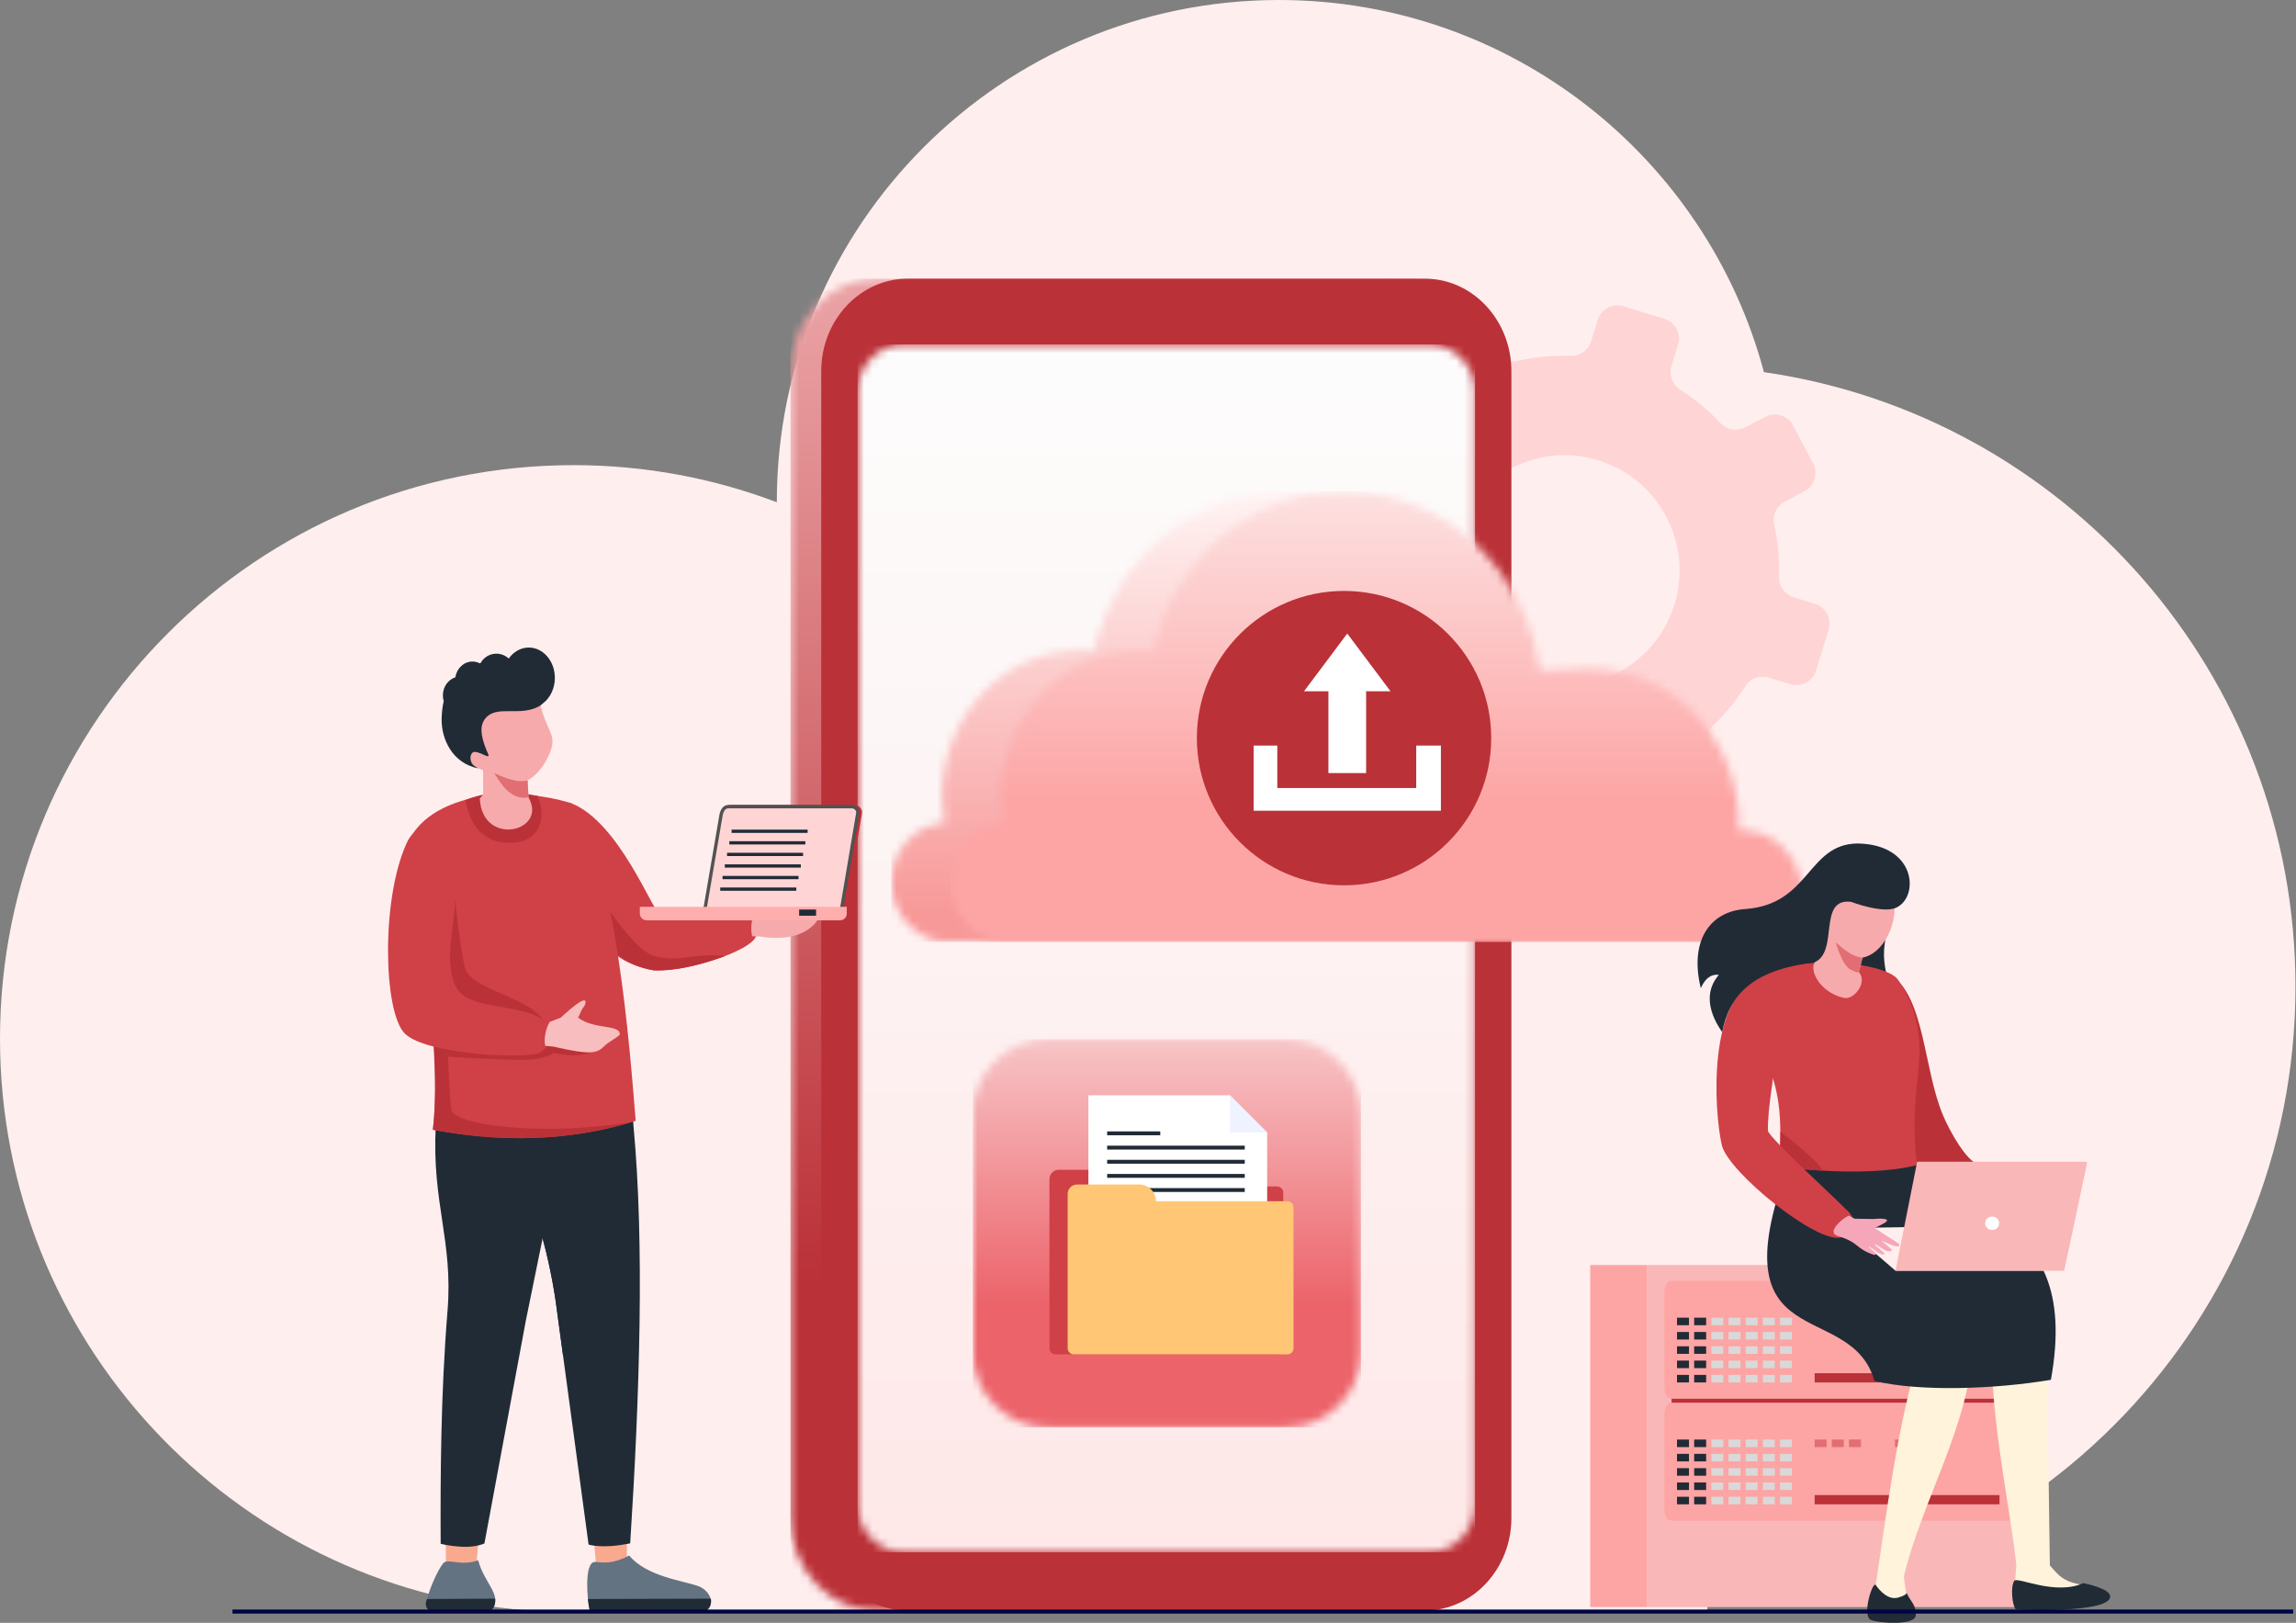 <svg width="283" height="200" viewBox="0 0 283 200" fill="none" xmlns="http://www.w3.org/2000/svg">
<rect x="0" y="0" width="283" height="200" fill="#808080" stroke="none"/>
<path fill-rule="evenodd" clip-rule="evenodd" d="M70.69 57.325C79.515 57.325 87.96 58.947 95.748 61.9V61.886C95.748 27.707 123.455 0 157.634 0C186.271 0 210.362 19.453 217.421 45.865C254.466 51.201 282.936 83.069 282.936 121.591C282.936 162.502 250.831 195.911 210.442 198.003V198.486H76.292C74.444 198.631 72.576 198.706 70.69 198.706C68.804 198.706 66.937 198.631 65.089 198.486H65.066V198.484C28.655 195.618 0 165.164 0 128.016C0 88.974 31.649 57.325 70.69 57.325Z" fill="#FFEEEE"/>
<path fill-rule="evenodd" clip-rule="evenodd" d="M173.892 45.59L175.169 48.005C175.702 49.015 175.506 50.265 174.674 51.045C173.065 52.559 171.676 54.247 170.515 56.068C169.898 57.031 168.709 57.458 167.618 57.119L165.005 56.318C163.652 55.899 162.213 56.656 161.794 58.009L160.253 63.011C159.836 64.366 160.598 65.802 161.952 66.22L164.563 67.025C165.656 67.363 166.399 68.385 166.364 69.526C166.297 71.685 166.496 73.864 166.973 76.019C167.22 77.134 166.679 78.273 165.665 78.807L163.251 80.085C161.997 80.746 161.521 82.3 162.182 83.553L164.629 88.18C165.289 89.433 166.843 89.911 168.096 89.251L170.511 87.974C171.521 87.442 172.77 87.634 173.553 88.466C175.064 90.074 176.753 91.463 178.572 92.625C179.539 93.24 179.964 94.43 179.626 95.525L178.82 98.136C178.403 99.49 179.161 100.928 180.517 101.342L185.518 102.887C186.873 103.306 188.307 102.544 188.726 101.19L189.532 98.579C189.87 97.485 190.893 96.741 192.034 96.78C194.193 96.843 196.372 96.645 198.527 96.171C199.641 95.921 200.781 96.466 201.317 97.474L202.592 99.89C203.253 101.143 204.806 101.621 206.06 100.96L210.687 98.514C211.94 97.85 212.419 96.299 211.757 95.044L210.48 92.63C209.947 91.619 210.141 90.374 210.973 89.587C212.581 88.08 213.969 86.388 215.13 84.569C215.745 83.601 216.936 83.177 218.029 83.511L220.641 84.32C221.995 84.738 223.432 83.976 223.849 82.622L225.392 77.624C225.81 76.268 225.048 74.832 223.694 74.413L221.084 73.611C219.988 73.27 219.246 72.25 219.283 71.105C219.347 68.947 219.152 66.768 218.673 64.617C218.425 63.502 218.968 62.356 219.979 61.824L222.393 60.547C223.647 59.887 224.127 58.332 223.464 57.08L221.019 52.451C220.358 51.202 218.803 50.721 217.549 51.383L215.135 52.662C214.124 53.196 212.878 53 212.091 52.166C210.582 50.56 208.892 49.171 207.074 48.011C206.11 47.395 205.682 46.207 206.02 45.112L206.827 42.502C207.244 41.145 206.485 39.708 205.13 39.289L200.128 37.749C198.774 37.331 197.336 38.089 196.919 39.446L196.113 42.058C195.775 43.151 194.755 43.892 193.611 43.859C191.451 43.788 189.273 43.987 187.119 44.466C186.002 44.711 184.864 44.173 184.33 43.161L183.05 40.744C182.39 39.491 180.835 39.011 179.583 39.675L174.956 42.122C173.702 42.783 173.224 44.336 173.888 45.588M188.401 56.809C194.058 54.912 200.474 56.89 204.079 61.645C210.031 69.492 206.576 80.687 197.238 83.821C191.582 85.716 185.167 83.74 181.564 78.986C175.611 71.137 179.062 59.941 188.401 56.809Z" fill="#FFD4D4"/>
<mask id="mask0_5141_50266" style="mask-type:luminance" maskUnits="userSpaceOnUse" x="97" y="34" width="86" height="165">
<path d="M108.067 34.346H171.87C177.719 34.346 182.503 39.469 182.503 45.73V187.1C182.503 193.362 177.718 198.486 171.87 198.486H108.067C102.218 198.486 97.434 193.362 97.434 187.1V45.73C97.434 39.469 102.219 34.346 108.067 34.346Z" fill="white"/>
</mask>
<g mask="url(#mask0_5141_50266)">
<path d="M182.504 34.346H97.434V198.486H182.504V34.346Z" fill="url(#paint0_linear_5141_50266)"/>
</g>
<path fill-rule="evenodd" clip-rule="evenodd" d="M111.856 34.346H175.659C181.508 34.346 186.292 39.469 186.292 45.73V187.1C186.292 193.362 181.507 198.486 175.659 198.486H111.856C106.007 198.486 101.223 193.362 101.223 187.1V45.73C101.223 39.469 106.008 34.346 111.856 34.346Z" fill="#BB3138"/>
<mask id="mask1_5141_50266" style="mask-type:luminance" maskUnits="userSpaceOnUse" x="105" y="42" width="77" height="150">
<path d="M111.355 42.453C108.258 42.453 105.705 45.083 105.705 48.272V185.492C105.705 188.682 108.258 191.313 111.355 191.313H176.161C179.259 191.313 181.812 188.683 181.812 185.492V48.273C181.812 45.082 179.259 42.453 176.161 42.453H111.355V42.453Z" fill="white"/>
</mask>
<g mask="url(#mask1_5141_50266)">
<path d="M181.812 42.453H105.705V191.313H181.812V42.453Z" fill="url(#paint1_linear_5141_50266)"/>
</g>
<mask id="mask2_5141_50266" style="mask-type:luminance" maskUnits="userSpaceOnUse" x="109" y="60" width="106" height="57">
<path d="M133.25 80.135C123.784 80.135 116.111 88.182 116.111 98.11C116.111 99.236 116.211 100.336 116.4 101.404C112.748 101.656 109.861 104.842 109.861 108.736C109.861 112.63 112.998 116.085 116.868 116.085H209.024C217.936 115.82 216.06 102.132 207.014 102.314C207.48 91.622 198.525 79.222 182.525 83.125C182.251 80.534 181.348 76.669 179.343 73.094C175.135 65.587 167.355 60.548 158.45 60.548C146.954 60.548 137.328 68.947 134.846 80.212C134.32 80.162 133.788 80.133 133.25 80.133" fill="white"/>
</mask>
<g mask="url(#mask2_5141_50266)">
<path d="M217.936 60.548H109.861V116.084H217.936V60.548Z" fill="url(#paint2_linear_5141_50266)"/>
</g>
<mask id="mask3_5141_50266" style="mask-type:luminance" maskUnits="userSpaceOnUse" x="117" y="60" width="106" height="57">
<path d="M140.545 80.135C131.079 80.135 123.406 88.182 123.406 98.11C123.406 99.236 123.506 100.336 123.694 101.404C120.043 101.657 117.156 104.842 117.156 108.736C117.156 112.63 120.293 116.085 124.163 116.085H216.319C225.23 115.82 223.355 102.132 214.309 102.315C214.775 91.622 205.82 79.222 189.82 83.125C189.546 80.534 188.642 76.669 186.638 73.094C182.429 65.587 174.65 60.548 165.745 60.548C154.249 60.548 144.623 68.947 142.141 80.212C141.615 80.162 141.083 80.134 140.545 80.134" fill="white"/>
</mask>
<g mask="url(#mask3_5141_50266)">
<path d="M225.23 60.548H117.156V116.084H225.23V60.548Z" fill="url(#paint3_linear_5141_50266)"/>
</g>
<path fill-rule="evenodd" clip-rule="evenodd" d="M165.665 72.828C175.683 72.828 183.806 80.95 183.806 90.969C183.806 100.988 175.683 109.11 165.665 109.11C155.646 109.11 147.523 100.988 147.523 90.969C147.523 80.95 155.646 72.828 165.665 72.828Z" fill="#BB3138"/>
<path fill-rule="evenodd" clip-rule="evenodd" d="M163.737 95.278H168.386V85.198H171.395L166.061 78.08L160.728 85.198H163.737V95.278ZM174.561 97.12V91.886H177.603V99.919H154.52V91.886H157.439V97.12H174.561Z" fill="white"/>
<mask id="mask4_5141_50266" style="mask-type:luminance" maskUnits="userSpaceOnUse" x="119" y="128" width="49" height="48">
<path d="M129.188 128.068H158.471C163.573 128.068 167.749 132.243 167.749 137.347V166.629C167.749 171.731 163.574 175.907 158.471 175.907H129.188C124.086 175.907 119.91 171.732 119.91 166.629V137.347C119.91 132.244 124.085 128.068 129.188 128.068Z" fill="white"/>
</mask>
<g mask="url(#mask4_5141_50266)">
<path d="M167.749 128.068H119.91V175.907H167.749V128.068Z" fill="url(#paint4_linear_5141_50266)"/>
</g>
<path fill-rule="evenodd" clip-rule="evenodd" d="M140.236 146.225H157.417C157.833 146.225 158.173 146.565 158.173 146.98V166.164C158.173 166.579 157.833 166.919 157.417 166.919H130.107C129.691 166.919 129.352 166.579 129.352 166.164V145.318C129.352 144.686 129.869 144.168 130.502 144.168H138.18C139.311 144.168 140.236 145.093 140.236 146.224V146.225Z" fill="#D04047"/>
<path fill-rule="evenodd" clip-rule="evenodd" d="M134.154 134.984H151.595L156.187 139.576V148.761H134.154V134.984Z" fill="white"/>
<path fill-rule="evenodd" clip-rule="evenodd" d="M136.467 141.197H153.426V141.675H136.467V141.197ZM136.467 142.939H153.426V143.417H136.467V142.939ZM136.467 144.682H153.426V145.159H136.467V144.682ZM136.467 146.424H153.426V146.902H136.467V146.424ZM136.467 139.437H143.01V139.915H136.467V139.437Z" fill="#212B36"/>
<path fill-rule="evenodd" clip-rule="evenodd" d="M142.482 148.041H158.68C159.096 148.041 159.435 148.381 159.435 148.796V166.164C159.435 166.579 159.096 166.919 158.68 166.919H132.355C131.939 166.919 131.6 166.579 131.6 166.164V147.134C131.6 146.503 132.117 145.985 132.749 145.985H140.427C141.557 145.985 142.482 146.91 142.482 148.041Z" fill="#FFC775"/>
<path fill-rule="evenodd" clip-rule="evenodd" d="M151.594 134.984V139.576H156.186L151.594 134.984Z" fill="#EFF3FF"/>
<path d="M251.098 155.904H203.004V198.059H251.098V155.904Z" fill="#FAB7B7"/>
<path fill-rule="evenodd" clip-rule="evenodd" d="M206.03 157.85H248.071C248.554 157.85 248.95 158.451 248.95 159.185V171.05C248.95 171.784 248.554 172.385 248.071 172.385H206.03C205.546 172.385 205.15 171.784 205.15 171.05V159.185C205.15 158.451 205.546 157.85 206.03 157.85Z" fill="#FDA4A4"/>
<path d="M208.178 162.396H206.705V163.325H208.178V162.396Z" fill="#212B36"/>
<path d="M208.178 164.159H206.705V165.088H208.178V164.159Z" fill="#212B36"/>
<path d="M208.178 165.922H206.705V166.851H208.178V165.922Z" fill="#212B36"/>
<path d="M208.178 167.686H206.705V168.615H208.178V167.686Z" fill="#212B36"/>
<path d="M208.178 169.448H206.705V170.377H208.178V169.448Z" fill="#212B36"/>
<path d="M210.294 162.396H208.82V163.325H210.294V162.396Z" fill="#212B36"/>
<path d="M212.409 162.396H210.936V163.325H212.409V162.396Z" fill="#D9D9D9"/>
<path d="M214.526 162.396H213.053V163.325H214.526V162.396Z" fill="#D9D9D9"/>
<path d="M216.641 162.396H215.168V163.325H216.641V162.396Z" fill="#D9D9D9"/>
<path d="M218.757 162.396H217.283V163.325H218.757V162.396Z" fill="#D9D9D9"/>
<path d="M220.872 162.396H219.398V163.325H220.872V162.396Z" fill="#D9D9D9"/>
<path d="M210.294 164.159H208.82V165.088H210.294V164.159Z" fill="#212B36"/>
<path d="M212.409 164.159H210.936V165.088H212.409V164.159Z" fill="#D9D9D9"/>
<path d="M214.526 164.159H213.053V165.088H214.526V164.159Z" fill="#D9D9D9"/>
<path d="M216.641 164.159H215.168V165.088H216.641V164.159Z" fill="#D9D9D9"/>
<path d="M218.757 164.159H217.283V165.088H218.757V164.159Z" fill="#D9D9D9"/>
<path d="M220.872 164.159H219.398V165.088H220.872V164.159Z" fill="#D9D9D9"/>
<path d="M210.294 165.922H208.82V166.851H210.294V165.922Z" fill="#212B36"/>
<path d="M212.409 165.922H210.936V166.851H212.409V165.922Z" fill="#D9D9D9"/>
<path d="M214.526 165.922H213.053V166.851H214.526V165.922Z" fill="#D9D9D9"/>
<path d="M216.641 165.922H215.168V166.851H216.641V165.922Z" fill="#D9D9D9"/>
<path d="M218.757 165.922H217.283V166.851H218.757V165.922Z" fill="#D9D9D9"/>
<path d="M220.872 165.922H219.398V166.851H220.872V165.922Z" fill="#D9D9D9"/>
<path d="M210.294 167.686H208.82V168.615H210.294V167.686Z" fill="#212B36"/>
<path d="M212.409 167.686H210.936V168.615H212.409V167.686Z" fill="#D9D9D9"/>
<path d="M214.526 167.686H213.053V168.615H214.526V167.686Z" fill="#D9D9D9"/>
<path d="M216.641 167.686H215.168V168.615H216.641V167.686Z" fill="#D9D9D9"/>
<path d="M218.757 167.686H217.283V168.615H218.757V167.686Z" fill="#D9D9D9"/>
<path d="M220.872 167.686H219.398V168.615H220.872V167.686Z" fill="#D9D9D9"/>
<path d="M210.294 169.448H208.82V170.377H210.294V169.448Z" fill="#212B36"/>
<path d="M212.409 169.448H210.936V170.377H212.409V169.448Z" fill="#D9D9D9"/>
<path d="M214.526 169.448H213.053V170.377H214.526V169.448Z" fill="#D9D9D9"/>
<path d="M216.641 169.448H215.168V170.377H216.641V169.448Z" fill="#D9D9D9"/>
<path d="M218.757 169.448H217.283V170.377H218.757V169.448Z" fill="#D9D9D9"/>
<path d="M220.872 169.448H219.398V170.377H220.872V169.448Z" fill="#D9D9D9"/>
<path d="M225.143 162.396H223.67V163.325H225.143V162.396Z" fill="#E16E73"/>
<path d="M227.259 162.396H225.785V163.325H227.259V162.396Z" fill="#E16E73"/>
<path d="M229.374 162.396H227.9V163.325H229.374V162.396Z" fill="#E16E73"/>
<path d="M235.04 162.396H233.566V163.325H235.04V162.396Z" fill="#E16E73"/>
<path d="M237.155 162.396H235.682V163.325H237.155V162.396Z" fill="#E16E73"/>
<path d="M239.27 162.396H237.797V163.325H239.27V162.396Z" fill="#E16E73"/>
<path fill-rule="evenodd" clip-rule="evenodd" d="M206.03 172.87H248.071C248.554 172.87 248.95 173.471 248.95 174.204V186.07C248.95 186.803 248.554 187.404 248.071 187.404H206.03C205.546 187.404 205.15 186.803 205.15 186.07V174.204C205.15 173.471 205.546 172.87 206.03 172.87Z" fill="#FDA4A4"/>
<path d="M208.178 177.416H206.705V178.345H208.178V177.416Z" fill="#212B36"/>
<path d="M208.178 179.179H206.705V180.108H208.178V179.179Z" fill="#212B36"/>
<path d="M208.178 180.943H206.705V181.872H208.178V180.943Z" fill="#212B36"/>
<path d="M208.178 182.705H206.705V183.634H208.178V182.705Z" fill="#212B36"/>
<path d="M208.178 184.468H206.705V185.397H208.178V184.468Z" fill="#212B36"/>
<path d="M210.294 177.416H208.82V178.345H210.294V177.416Z" fill="#212B36"/>
<path d="M212.409 177.416H210.936V178.345H212.409V177.416Z" fill="#D9D9D9"/>
<path d="M214.526 177.416H213.053V178.345H214.526V177.416Z" fill="#D9D9D9"/>
<path d="M216.641 177.416H215.168V178.345H216.641V177.416Z" fill="#D9D9D9"/>
<path d="M218.757 177.416H217.283V178.345H218.757V177.416Z" fill="#D9D9D9"/>
<path d="M220.872 177.416H219.398V178.345H220.872V177.416Z" fill="#D9D9D9"/>
<path d="M210.294 179.179H208.82V180.108H210.294V179.179Z" fill="#212B36"/>
<path d="M212.409 179.179H210.936V180.108H212.409V179.179Z" fill="#D9D9D9"/>
<path d="M214.526 179.179H213.053V180.108H214.526V179.179Z" fill="#D9D9D9"/>
<path d="M216.641 179.179H215.168V180.108H216.641V179.179Z" fill="#D9D9D9"/>
<path d="M218.757 179.179H217.283V180.108H218.757V179.179Z" fill="#D9D9D9"/>
<path d="M220.872 179.179H219.398V180.108H220.872V179.179Z" fill="#D9D9D9"/>
<path d="M210.294 180.943H208.82V181.872H210.294V180.943Z" fill="#212B36"/>
<path d="M212.409 180.943H210.936V181.872H212.409V180.943Z" fill="#D9D9D9"/>
<path d="M214.526 180.943H213.053V181.872H214.526V180.943Z" fill="#D9D9D9"/>
<path d="M216.641 180.943H215.168V181.872H216.641V180.943Z" fill="#D9D9D9"/>
<path d="M218.757 180.943H217.283V181.872H218.757V180.943Z" fill="#D9D9D9"/>
<path d="M220.872 180.943H219.398V181.872H220.872V180.943Z" fill="#D9D9D9"/>
<path d="M210.294 182.705H208.82V183.634H210.294V182.705Z" fill="#212B36"/>
<path d="M212.409 182.705H210.936V183.634H212.409V182.705Z" fill="#D9D9D9"/>
<path d="M214.526 182.705H213.053V183.634H214.526V182.705Z" fill="#D9D9D9"/>
<path d="M216.641 182.705H215.168V183.634H216.641V182.705Z" fill="#D9D9D9"/>
<path d="M218.757 182.705H217.283V183.634H218.757V182.705Z" fill="#D9D9D9"/>
<path d="M220.872 182.705H219.398V183.634H220.872V182.705Z" fill="#D9D9D9"/>
<path d="M210.294 184.468H208.82V185.397H210.294V184.468Z" fill="#212B36"/>
<path d="M212.409 184.468H210.936V185.397H212.409V184.468Z" fill="#D9D9D9"/>
<path d="M214.526 184.468H213.053V185.397H214.526V184.468Z" fill="#D9D9D9"/>
<path d="M216.641 184.468H215.168V185.397H216.641V184.468Z" fill="#D9D9D9"/>
<path d="M218.757 184.468H217.283V185.397H218.757V184.468Z" fill="#D9D9D9"/>
<path d="M220.872 184.468H219.398V185.397H220.872V184.468Z" fill="#D9D9D9"/>
<path d="M225.143 177.416H223.67V178.345H225.143V177.416Z" fill="#E16E73"/>
<path d="M227.259 177.416H225.785V178.345H227.259V177.416Z" fill="#E16E73"/>
<path d="M229.374 177.416H227.9V178.345H229.374V177.416Z" fill="#E16E73"/>
<path d="M235.04 177.416H233.566V178.345H235.04V177.416Z" fill="#E16E73"/>
<path d="M237.155 177.416H235.682V178.345H237.155V177.416Z" fill="#E16E73"/>
<path d="M239.27 177.416H237.797V178.345H239.27V177.416Z" fill="#E16E73"/>
<path d="M248.07 172.385H206.029V172.87H248.07V172.385Z" fill="#BB3138"/>
<path d="M203.003 155.904H196.006V198.059H203.003V155.904Z" fill="#FDA4A4"/>
<path d="M246.456 169.24H223.67V170.377H246.456V169.24Z" fill="#BB3138"/>
<path d="M246.456 184.259H223.67V185.397H246.456V184.259Z" fill="#BB3138"/>
<path fill-rule="evenodd" clip-rule="evenodd" d="M233.302 111.312C233.302 111.312 233.362 112.645 232.676 114.727C231.99 116.809 232.124 118.787 232.715 120.798C233.306 122.809 231.564 126.295 231.139 126.438C230.713 126.579 225.225 127.573 224.089 127.478C222.953 127.384 217.701 121.233 217.701 121.233L218.269 115.839L233.302 111.313V111.312Z" fill="#212B36"/>
<path d="M241.524 152.031L252.189 159.531L252.66 192.929C252.741 193.022 252.821 193.114 252.9 193.204C252.961 193.275 253.022 193.344 253.084 193.411C253.231 193.576 253.375 193.731 253.52 193.875C253.585 193.941 253.649 194.005 253.716 194.067C254.778 195.065 256.06 195.225 257.113 195.394C257.929 195.526 258.553 195.573 259.181 196.599C259.201 196.631 259.217 196.664 259.229 196.697C259.375 197.07 259.113 197.5 258.691 197.523L249.188 197.979C248.719 198.005 248.319 197.677 248.236 197.236C248.224 197.174 248.217 197.109 248.219 197.044L248.523 192.855C248.523 192.855 248.523 192.849 248.524 192.838C247.652 184.778 244.885 173.083 245.634 163.528C245.634 163.528 233.919 149.8 233.922 149.367C233.924 148.935 241.526 152.032 241.526 152.032" fill="#FFF3DB"/>
<path d="M241.405 156.718C240.992 160.286 243.481 162.402 243.067 165.969C243.061 174.899 236.804 185.189 234.688 194.207C234.618 194.506 235.151 197.342 235.089 197.638C234.15 198.643 231.471 200.061 231.184 195.426C232.381 187.64 233.871 175.056 236.956 165.582L235.009 156.138L241.405 156.718Z" fill="#FFF3DB"/>
<path fill-rule="evenodd" clip-rule="evenodd" d="M236.3 143.599C238.357 150.427 256.872 147.557 252.79 170.053C245.799 171.227 236.623 171.532 231.043 170.198C228.112 159.872 211.623 167.535 220.327 143.845C222.109 139.681 235.643 140.933 236.301 143.599" fill="#212B36"/>
<path fill-rule="evenodd" clip-rule="evenodd" d="M235.144 125.956C235.144 125.956 232.028 136.791 234.1 141.708C234.364 142.334 235.368 142.58 236.25 143.453C238.137 145.32 240.559 147.915 241.679 148.174C245.75 149.118 247.597 148.345 247.182 145.672C247.053 144.845 245.531 144.033 243.832 143.505C242.369 143.05 240.388 139.55 239.531 137.547C237.045 131.746 237.32 122.919 232.936 120.005C232.437 119.684 233.685 123.759 235.145 125.956" fill="#BB3138"/>
<path fill-rule="evenodd" clip-rule="evenodd" d="M215.531 121.74C213.715 129.152 220.837 128.773 219.189 143.735C224.639 144.492 231.613 144.753 236.298 143.599C235.549 138.094 236.322 133.784 236.541 130.778C236.868 126.256 235.592 123.288 233.979 120.79C232.377 118.309 218.601 117.162 215.53 121.74" fill="#D04047"/>
<path fill-rule="evenodd" clip-rule="evenodd" d="M219.439 139.516C219.5 141.085 219.414 141.698 219.189 143.735C221.201 144.015 222.46 144.177 224.694 144.275C224.24 143.275 220.531 140.247 219.439 139.516Z" fill="#BB3138"/>
<path fill-rule="evenodd" clip-rule="evenodd" d="M229.577 118.024L229.119 119.796L229.315 120.085C230.019 121.44 228.318 123.347 227.193 122.961C224.262 122.299 222.701 119.31 223.928 118.265L224.423 117.949L225.2 115.478C225.054 115.428 224.139 114.509 223.843 114.32C223.548 114.131 223.246 113.376 223.398 112.71C223.549 112.044 224.506 112.539 224.506 112.539C223.744 110.512 222.733 108.749 224.962 107.735C227.191 106.72 231.588 106.99 231.588 106.99L234.328 106.819C233.77 107.593 233.367 109.47 233.509 111.445C233.71 114.251 232.014 117.536 229.577 118.026" fill="#F7AAAC"/>
<path fill-rule="evenodd" clip-rule="evenodd" d="M226.281 116.152C226.281 116.152 227.021 118.969 228.121 119.511C229.22 120.054 228.672 119.727 229.119 119.796L229.577 118.024C228.741 117.93 227.976 117.65 226.281 116.152Z" fill="#E16E73"/>
<path fill-rule="evenodd" clip-rule="evenodd" d="M217.12 120.505C210.357 122.602 211.269 137.018 212.232 141.15C213.053 144.504 224.068 153.406 226.971 152.495C228.371 152.057 229.298 150.421 227.392 148.917C226.727 148.135 218.016 140.197 217.921 139.374C217.703 134.06 221.819 120.201 217.12 120.504" fill="#D04047"/>
<path fill-rule="evenodd" clip-rule="evenodd" d="M245.177 151.083L227.51 151.347L233.636 156.609H253.057L245.177 151.083Z" fill="#FFEEEE"/>
<path fill-rule="evenodd" clip-rule="evenodd" d="M257.097 143.176H236.306L233.637 156.609H254.429L257.26 143.29L257.097 143.176Z" fill="#FAB7B7"/>
<path fill-rule="evenodd" clip-rule="evenodd" d="M227.909 149.826L228.58 150.196L230.989 150.237C231.272 150.17 233.043 150.101 232.485 150.572C232.093 150.904 231.089 151.297 231.105 151.345C231.904 151.941 234.06 153.261 234.082 153.318C234.382 154.121 232.259 153.033 231.922 152.91C231.834 152.878 233.31 154.043 233.234 154.09C233.142 154.146 232.902 154.307 232.533 154.162C232.081 153.984 231.187 153.282 231.08 153.331C230.97 153.382 232.414 154.511 232.307 154.552C232.225 154.583 232.059 154.652 231.778 154.533C231.314 154.336 230.5 153.623 230.373 153.648C230.241 153.674 231.216 154.397 231.238 154.518C231.252 154.603 231.087 154.686 230.999 154.657C228.623 153.866 229.26 153.156 226.515 152.324C224.988 151.861 227.329 149.965 227.911 149.827" fill="#F5A7B9"/>
<path fill-rule="evenodd" clip-rule="evenodd" d="M228.159 111.147C228.159 111.147 232.083 112.645 233.743 111.858C236.61 110.495 236.174 104.027 228.909 103.954C222.736 104.062 223.123 111.481 215.072 112.038C210.802 112.333 208.195 115.901 209.639 121.792C209.651 121.806 210.286 119.917 211.862 120.146C209.292 123.114 211.88 126.596 212.267 127.199C213.186 122.695 215.888 119.549 223.565 118.631C226.754 117.425 223.948 110.629 228.159 111.147Z" fill="#212B36"/>
<path fill-rule="evenodd" clip-rule="evenodd" d="M256.795 195.111C256.795 195.111 260.169 195.762 260.101 196.792C259.965 198.871 248.526 198.414 248.46 198.343C248.019 197.875 247.787 195.56 248.273 194.826C248.634 194.279 253.286 196.68 256.795 195.111Z" fill="#212B36"/>
<path fill-rule="evenodd" clip-rule="evenodd" d="M236.135 199.08C236.063 200.404 231.282 200.023 230.563 199.626C229.493 199.036 230.797 194.872 231.199 195.335C231.199 195.335 232.446 197.298 233.92 196.902C235.394 196.506 234.877 196.068 235.129 196.565C235.601 197.495 236.201 197.86 236.135 199.08Z" fill="#212B36"/>
<path fill-rule="evenodd" clip-rule="evenodd" d="M245.551 149.93C245.074 149.93 244.688 150.301 244.688 150.758C244.688 151.215 245.075 151.586 245.551 151.586C246.028 151.586 246.415 151.215 246.415 150.758C246.415 150.301 246.028 149.93 245.551 149.93Z" fill="white"/>
<path fill-rule="evenodd" clip-rule="evenodd" d="M58.731 192.662L59.126 188.332L54.93 188.436L54.971 193.394L58.731 192.662Z" fill="#F8A98E"/>
<path fill-rule="evenodd" clip-rule="evenodd" d="M58.937 192.296C59.75 195.302 62.055 196.613 60.546 198.486H52.864C52.852 198.45 52.839 198.411 52.827 198.369C52.753 198.112 52.395 198.005 52.634 197.066C53.08 195.322 54.388 192.64 54.838 192.502C55.729 192.228 56.994 192.999 58.937 192.296Z" fill="#637381"/>
<path fill-rule="evenodd" clip-rule="evenodd" d="M61.036 197.027V197.031L61.045 197.357C61.024 197.823 60.844 198.234 60.463 198.487H52.863C52.275 197.911 52.523 197.392 52.633 197.067L61.036 197.027Z" fill="#212B36"/>
<path fill-rule="evenodd" clip-rule="evenodd" d="M71.594 132.648L67.098 151.553L64.804 162.807L59.71 190.22C59.71 190.22 58.632 190.73 56.909 190.626C55.186 190.522 54.316 190.259 54.316 190.259C54.278 182.165 54.315 171.886 55.161 161.556C55.871 152.899 53.2 148.264 53.712 138.716C53.864 135.896 56.799 127.903 56.76 128.005L71.595 132.648H71.594Z" fill="#212B36"/>
<path fill-rule="evenodd" clip-rule="evenodd" d="M77.276 192.662L77.26 188.184L73.064 188.288L73.516 193.394L77.276 192.662Z" fill="#F8A98E"/>
<path fill-rule="evenodd" clip-rule="evenodd" d="M77.553 191.703C79.635 194.259 84.115 194.805 85.988 195.445C87.506 195.963 88.237 197.705 87.058 198.486H72.697C72.684 198.45 72.671 198.411 72.66 198.369C72.446 197.635 71.888 192.385 73.382 192.502C74.309 192.575 75.477 192.81 77.553 191.703Z" fill="#637381"/>
<path fill-rule="evenodd" clip-rule="evenodd" d="M87.631 197.027V197.031L87.641 197.357C87.619 197.823 87.439 198.234 87.058 198.487H72.697C72.684 198.451 72.672 198.412 72.66 198.37C72.618 198.227 72.517 197.48 72.467 197.067L87.631 197.027Z" fill="#212B36"/>
<path fill-rule="evenodd" clip-rule="evenodd" d="M77.628 131.632L78.086 138.813C79.443 153.313 78.849 171.948 77.676 190.206C77.676 190.206 75.662 190.657 73.939 190.553C72.216 190.449 72.531 190.243 72.531 190.243L68.498 160.401C68.498 160.401 67.585 153.606 65.452 148.31C63.91 144.486 62.02 143.383 62.299 138.939C62.588 134.338 62.215 130.771 62.826 129.181C63.438 127.591 66.491 128.229 66.491 128.229L77.629 131.632H77.628Z" fill="#212B36"/>
<path fill-rule="evenodd" clip-rule="evenodd" d="M69.4 167.083L68.497 160.4C68.497 160.4 68 156.696 66.881 152.626L67.735 146.293L69.509 162.175L69.4 167.083Z" fill="#212B36"/>
<path fill-rule="evenodd" clip-rule="evenodd" d="M69.945 107.97C72.211 113.283 73.944 118.483 80.589 119.59C85.296 119.782 93.796 116.711 93.178 115.022C92.506 113.186 95.407 112.582 92.7 112.602C89.103 112.548 82.08 112.618 81.269 112.549C80.502 112.484 76.33 101.282 70.372 98.977C69.816 98.596 68.336 105.397 69.945 107.969" fill="#D04047"/>
<path fill-rule="evenodd" clip-rule="evenodd" d="M101.026 112.695C100.894 112.919 100.883 113.246 100.65 113.565C99.907 114.582 97.929 116.114 93.68 115.418C93.479 115.385 92.927 115.426 92.71 115.386C92.58 114.958 92.483 113.63 92.984 112.418C94.541 112.607 101.716 111.839 101.026 112.695Z" fill="#F7AAAC"/>
<path fill-rule="evenodd" clip-rule="evenodd" d="M72.617 113.596C74.201 116.157 76.535 118.914 80.589 119.59C83.247 119.699 86.178 118.98 89.317 117.849C86.204 117.298 83.532 118.725 80.531 117.786C77.783 116.927 73.004 109.045 73.004 109.045C73.004 109.045 73.102 112.504 72.618 113.595" fill="#BB3138"/>
<path fill-rule="evenodd" clip-rule="evenodd" d="M52.455 119.002C53.259 124.248 54.124 132.73 53.358 139.235C63.706 141.203 72.139 140.103 78.354 138.137C77.695 130.155 75.927 105.357 70.373 98.977C63.536 96.903 55.871 97.796 52.118 101.306C51.555 101.816 50.987 102.53 50.424 103.389V122.702C51.211 121.479 51.922 120.158 52.456 119.003" fill="#D04047"/>
<path d="M66.256 98.085C63.896 97.652 61.055 97.177 57.365 98.581C58.229 103.388 61.133 103.983 63.352 103.859C66.353 103.69 67.5 100.884 66.256 98.085Z" fill="#BB3138"/>
<path fill-rule="evenodd" clip-rule="evenodd" d="M55.257 130.234C55.257 130.234 64.372 130.827 66.032 130.53C67.692 130.234 68.264 129.759 68.264 129.759C69.84 130.117 71.1 130.118 72.06 129.929C72.872 129.769 74.784 128.631 73.455 128.04L69.724 126.381L61.367 125.967L56.33 126.234L54.613 127.894L55.257 130.235V130.234Z" fill="#BB3138"/>
<path fill-rule="evenodd" clip-rule="evenodd" d="M56.09 110.844C56.09 110.844 56.766 117.259 57.31 119.274C58.057 122.045 65.54 122.889 67.019 125.927L54.057 127.271C54.057 127.271 51.367 122.441 51.625 121.166C51.882 119.892 56.09 110.844 56.09 110.844Z" fill="#BB3138"/>
<path fill-rule="evenodd" clip-rule="evenodd" d="M54.442 139.431C63.925 141.06 71.747 140.113 77.667 138.347C76.333 138.528 74.382 138.805 71.429 138.997C64.329 139.458 56.586 138.585 55.681 136.934C55.294 136.226 54.919 118.872 54.167 114.591C53.656 116.297 53.197 117.44 52.455 119.003C53.203 124.336 54.05 133.351 53.358 139.235C53.72 139.304 54.081 139.369 54.441 139.433L54.442 139.431Z" fill="#BB3138"/>
<path fill-rule="evenodd" clip-rule="evenodd" d="M67.693 92.973C67.045 94.445 66.103 95.597 65.028 96.182L65.141 98.28C67.569 102.527 59.428 104.421 59.141 98.416L59.557 97.898L59.545 94.924C59.374 94.921 58.097 94.234 57.722 94.13C57.346 94.025 56.772 93.305 56.707 92.524C56.642 91.742 57.821 91.95 57.821 91.95C56.332 89.999 54.669 88.422 56.683 86.535C58.696 84.647 63.435 83.408 63.435 83.408L66.272 82.264C65.943 83.306 66.318 86.47 67.133 88.58C67.864 90.474 68.564 90.997 67.694 92.972" fill="#F7AAAC"/>
<path fill-rule="evenodd" clip-rule="evenodd" d="M60.916 95.284C61.92 96.922 63.084 98.615 65.142 98.28L65.029 96.182C64.114 96.371 63.211 96.331 60.916 95.284Z" fill="#E16E73"/>
<path d="M55.447 107.719C53.732 104.568 51.736 100.356 50.096 103.968C46.967 110.866 47.251 124.657 49.874 127.359C52.545 130.052 65.38 130.573 66.599 129.697C68.035 128.665 69.127 126.823 66.801 125.586C65.351 124.678 63.603 124.412 61.128 123.986C57.293 123.326 55.9 122.61 55.53 119.096C55.119 115.196 57.04 110.645 55.447 107.718" fill="#D04047"/>
<path fill-rule="evenodd" clip-rule="evenodd" d="M69.11 125.423C69.554 125.007 71.339 123.38 71.903 123.305C72.191 123.267 72.178 123.373 72.179 123.535C72.179 123.677 72.058 123.969 71.917 124.127C71.623 124.456 71.422 125.243 71.234 125.399C73.208 126.944 76.517 126.187 76.39 127.534C76.221 127.742 74.884 128.526 74.592 128.821C73.661 129.76 73.106 130.12 68.303 129.006C68.076 128.954 67.443 128.939 67.197 128.878C67.082 128.438 67.078 127.106 67.748 125.947L69.11 125.421V125.423Z" fill="#F8BDBE"/>
<path fill-rule="evenodd" clip-rule="evenodd" d="M66.394 87.073C63.991 88.347 61.224 86.835 59.825 88.541C59.132 89.387 59.202 90.605 59.978 92.486C60.207 93.04 60.512 93.449 59.607 93.015C59.192 92.816 58.508 92.537 58.275 92.733C57.754 93.168 58.017 94.083 58.432 94.377C58.617 94.508 58.968 94.704 58.968 94.704C55.735 94.069 54.389 91.05 54.435 88.62C54.45 87.796 54.539 87.063 54.69 86.412C54.624 86.188 54.588 85.949 54.588 85.701C54.588 84.646 55.237 83.755 56.127 83.475C56.291 82.372 57.172 81.531 58.234 81.531C58.553 81.531 58.857 81.608 59.129 81.744L59.236 81.715C59.624 81.025 60.352 80.561 61.185 80.561C61.77 80.561 62.303 80.789 62.703 81.163C63.292 80.335 64.182 79.805 65.179 79.805C66.952 79.805 68.391 81.479 68.391 83.543C68.391 84.835 67.828 85.975 66.971 86.647C66.799 86.804 66.607 86.947 66.397 87.073" fill="#212B36"/>
<path fill-rule="evenodd" clip-rule="evenodd" d="M105.299 99.202H90.077C89.477 99.202 89.098 99.76 88.986 100.415L88.052 105.861L87.016 111.908H104.269L106.24 100.246C106.335 99.681 105.817 99.202 105.3 99.202" fill="#BB3138"/>
<path fill-rule="evenodd" clip-rule="evenodd" d="M104.99 99.202H89.767C89.166 99.202 88.788 99.76 88.676 100.415L86.731 111.759H86.705L86.58 112.592C86.512 113.043 86.921 113.424 87.338 113.424H103.107C103.523 113.424 103.803 113.045 103.865 112.592L103.958 111.908L105.929 100.247C106.024 99.682 105.506 99.203 104.99 99.203" fill="#525252"/>
<path fill-rule="evenodd" clip-rule="evenodd" d="M87.055 112.179L86.983 112.656C86.955 112.845 87.173 113.002 87.339 113.002H103.108C103.33 113.002 103.437 112.721 103.463 112.531L103.557 111.841L105.53 100.173C105.58 99.874 105.256 99.622 104.99 99.622H89.768C89.344 99.622 89.14 100.123 89.077 100.488L87.072 112.179H87.054H87.055Z" fill="#FFD4D4"/>
<path fill-rule="evenodd" clip-rule="evenodd" d="M104.372 111.758H78.865V112.591C78.865 113.049 79.24 113.423 79.698 113.423H103.539C103.997 113.423 104.372 113.049 104.372 112.591V111.758Z" fill="#FFAEAE"/>
<path d="M100.587 112.095H98.5V112.857H100.587V112.095Z" fill="#212B36"/>
<path d="M99.545 102.248H90.176V102.648H99.545V102.248Z" fill="#212B36"/>
<path d="M99.266 103.674H89.897V104.075H99.266V103.674Z" fill="#212B36"/>
<path d="M98.985 105.1H89.615V105.501H98.985V105.1Z" fill="#212B36"/>
<path d="M98.706 106.526H89.336V106.927H98.706V106.526Z" fill="#212B36"/>
<path d="M98.426 107.953H89.057V108.354H98.426V107.953Z" fill="#212B36"/>
<path d="M98.147 109.379H88.777V109.78H98.147V109.379Z" fill="#212B36"/>
<path d="M282.654 198.365H28.654V198.865H282.654V198.365Z" fill="#000446"/>
<defs>
<linearGradient id="paint0_linear_5141_50266" x1="139.969" y1="158.118" x2="139.97" y2="-18.656" gradientUnits="userSpaceOnUse">
<stop stop-color="#BB3138"/>
<stop offset="1" stop-color="#FFD4D4"/>
</linearGradient>
<linearGradient id="paint1_linear_5141_50266" x1="143.758" y1="330.538" x2="143.759" y2="38.419" gradientUnits="userSpaceOnUse">
<stop stop-color="#FFD4D4"/>
<stop offset="1" stop-color="#FDFDFD"/>
</linearGradient>
<linearGradient id="paint2_linear_5141_50266" x1="163.898" y1="112.418" x2="163.898" y2="60.666" gradientUnits="userSpaceOnUse">
<stop stop-color="#F89999"/>
<stop offset="1" stop-color="#FFF3F3"/>
</linearGradient>
<linearGradient id="paint3_linear_5141_50266" x1="171.193" y1="98.665" x2="171.193" y2="42.616" gradientUnits="userSpaceOnUse">
<stop stop-color="#FDA5A5"/>
<stop offset="1" stop-color="#FDFDFD"/>
</linearGradient>
<linearGradient id="paint4_linear_5141_50266" x1="143.829" y1="160.902" x2="143.829" y2="112.621" gradientUnits="userSpaceOnUse">
<stop stop-color="#EC636A"/>
<stop offset="1" stop-color="#FDF2F2"/>
</linearGradient>
</defs>
</svg>
